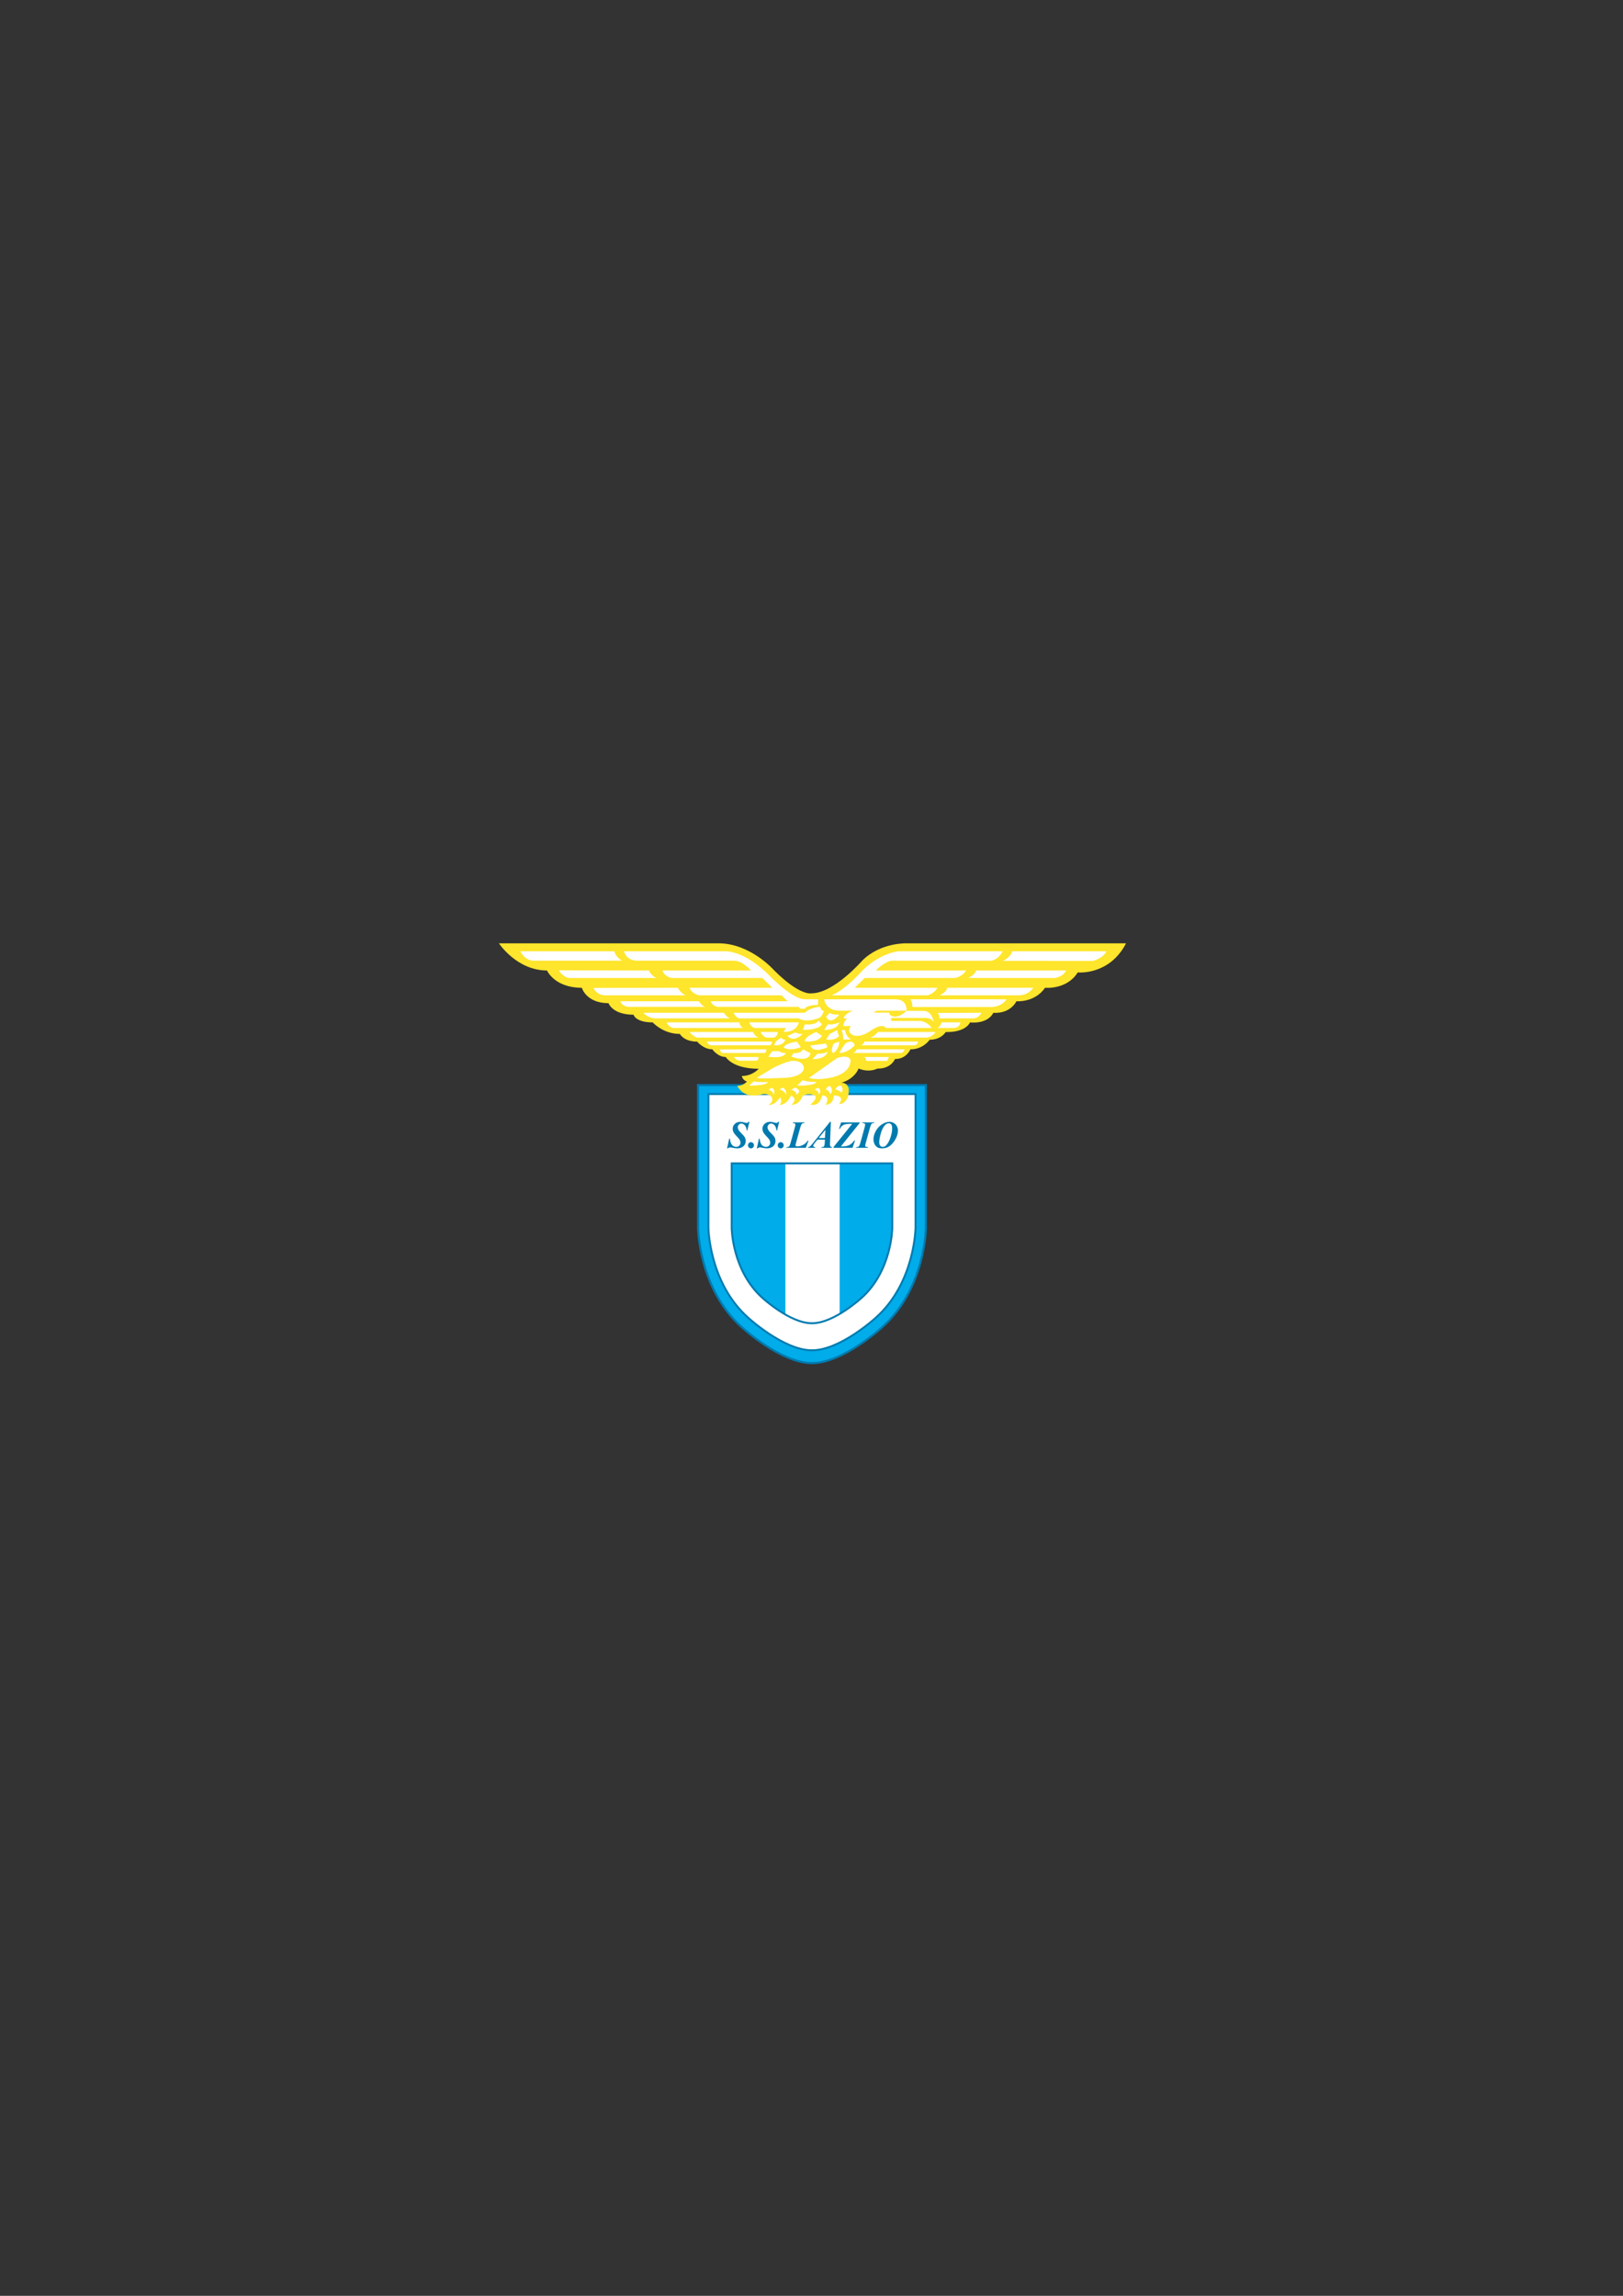 <svg enable-background="new 0 0 595.276 841.89" viewBox="0 0 595.276 841.89" xmlns="http://www.w3.org/2000/svg"><rect x="0" y="0" width="595.276" height="841.89" fill="#333333" stroke="none"/><path d="M 297.912 499.857 c 11.337 0 25.676 -13.172 25.676 -13.172 c 15.84 -14.172 16.006 -36.347 16.006 -36.347 v -52.432 h -83.563 v 52.432 c 0 0 .167 22.175 16.005 36.347 c 0 0 14.339 13.172 25.676 13.172 H 297.912 z" fill="#00acea" stroke="#007aae" stroke-width=".775"/><g><path d="M 287.955 490.711 L 287.955 422.504 L 268.039 422.504 L 268.039 471.677 Z" fill="#00acea"/><path d="M 288.06 422.504 H 307.975 V 490.711 H 288.06 Z" fill="#fff"/><path d="M 327.997 470.267 L 327.997 422.504 L 308.082 422.504 L 308.082 490.711 Z" fill="#00acea"/></g><path d="M 297.742 485.248 c -7.99 0 -18.094 -9.283 -18.094 -9.283 c -11.162 -9.987 -11.28 -25.614 -11.28 -25.614 v -23.733 h 58.89 v 23.733 c 0 0 -.118 15.627 -11.28 25.614 c 0 0 -10.104 9.283 -18.095 9.283 H 297.742 z M 297.903 495.159 c 10.307 0 23.342 -11.975 23.342 -11.975 c 14.399 -12.883 14.551 -33.042 14.551 -33.042 v -48.946 h -75.967 v 48.946 c 0 0 .151 20.159 14.55 33.042 c 0 0 13.036 11.975 23.342 11.975 H 297.903 z" fill="#fff" stroke="#007aae" stroke-width=".705"/><g><path d="M 183 345.926 c 0 0 6.521 9.957 17.625 9.957 c 0 0 2.731 6.345 12.778 6.345 c 0 0 1.586 5.641 9.781 5.641 c 0 0 1.41 4.229 9.164 4.229 c 0 0 .705 2.819 7.05 2.819 c 0 0 3.701 4.23 9.958 4.23 c 0 0 1.41 2.82 6.345 2.82 c 0 0 2.291 2.82 5.552 2.82 c 0 0 1.967 2.819 4.935 2.819 c 0 0 2.379 4.317 12.073 4.317 c 0 0 -2.203 2.645 -6.168 2.645 c 0 0 .264 1.586 1.851 2.026 c 0 0 -1.234 1.587 -3.525 1.587 c 0 0 1.498 3.524 5.728 3.524 c 4.23 0 3.173 -1.233 6.345 0 c 0 0 2.115 1.763 -.616 3.436 c 0 0 2.027 .559 4.23 -2.732 c 0 0 1.145 1.323 -.176 2.732 c 0 0 2.438 .323 4.229 -3.436 c 0 0 2.82 1.321 0 3.436 c 0 0 3.026 .323 4.318 -3.436 c 0 0 2.47 -.978 4.23 0 c 1.585 .881 -1.499 3.349 -1.499 3.349 s 3.349 1.146 4.319 -3.349 c 0 0 3.26 -.088 1.32 3.436 c 0 0 2.908 .089 2.908 -3.436 c 0 0 4.582 -.117 1.939 3.173 c 0 0 3.878 .089 3.613 -5.641 c 0 0 -.352 -2.202 -2.731 -2.202 c 0 0 4.494 -.97 6.345 -5.2 c 0 0 3.349 1.675 6.961 0 c 0 0 4.407 .44 6.433 -3.524 c 0 0 3.614 .44 5.642 -3.525 c 0 0 4.054 .352 7.049 -3.525 c 0 0 3.761 .264 5.874 -2.82 c 0 0 6.816 .441 8.931 -3.525 c 0 0 6.168 .882 8.548 -3.524 c 0 0 5.729 .705 8.459 -4.229 c 0 0 6.61 .616 10.486 -4.935 c 0 0 8.02 .793 11.985 -5.64 c 0 0 11.545 1.234 17.713 -10.662 h -80.544 c 0 0 -9.517 -.353 -16.214 6.345 c 0 0 -10.399 11.984 -18.594 11.984 c 0 0 -4.142 1.146 -13.747 -8.46 c 0 0 -8.636 -9.869 -20.356 -9.869 H 183 z" fill="#ffe52b"/><path d="M 281.844 399.533 c 0 0 1.821 .588 1.821 1.938 c 0 0 1.058 -1.527 -.528 -2.585 L 281.844 399.533 z" fill="#fff"/><path d="M 285.913 399.475 c 0 0 2.408 .822 2.408 2.174 c 0 0 .47 -1.763 -1.116 -2.82 L 285.913 399.475 z" fill="#fff"/><path d="M 298.764 399.533 c 0 0 1.586 .471 1.586 1.821 c 0 0 1.293 -1.41 -.294 -2.468 L 298.764 399.533 z" fill="#fff"/><path d="M 290.246 399.592 c 0 0 2.644 .94 1.645 1.998 c 0 0 2.879 -1.469 -.293 -2.762 L 290.246 399.592 z" fill="#fff"/><path d="M 302.935 399.533 c 0 0 1.528 .529 1.528 1.821 c 0 0 1.527 -1.469 -.117 -3.172 C 304.346 398.183 302.876 398.71 302.935 399.533 z" fill="#fff"/><path d="M 306.459 399.533 c 0 0 2.176 .529 1.999 1.234 c 0 0 1.233 -1.058 .059 -2.585 C 308.517 398.183 306.871 397.947 306.459 399.533 z" fill="#fff"/><path d="M 292.36 398.123 l 2.115 -2.056 c 0 0 .999 .705 4.876 .705 C 299.352 396.772 299.645 398.123 292.36 398.123 z" fill="#fff"/><path d="M 274.736 398.123 l 1.821 -1.644 c 0 0 -.294 .352 5.169 .352 C 281.727 396.831 281.316 398.123 274.736 398.123 z" fill="#fff"/><path d="M 277.556 395.244 l 5.64 -3.407 c 0 0 5.111 -2.819 7.754 -2.819 c 0 0 3.878 -.118 3.878 2.819 c 0 0 -.118 3.466 -8.401 3.466 C 286.427 395.303 277.791 395.715 277.556 395.244 z" fill="#fff"/><path d="M 296.767 395.244 l 9.869 -6.99 c 0 0 1.176 -.764 3.233 -.764 c 0 0 2.056 0 2.056 1.469 c 0 0 .588 5.698 -10.28 6.696 C 301.644 395.655 298.706 395.949 296.767 395.244 z" fill="#fff"/><path d="M 298 388.371 c 0 0 4.817 .294 5.64 -2.879 c 0 0 -.294 .882 -3.818 .94 L 298 388.371 z" fill="#fff"/><path d="M 290.246 387.49 l .764 -1.293 c 0 0 2.937 .235 3.466 -1.409 l 2.761 1.409 C 297.236 386.197 297.236 389.84 290.246 387.49 z" fill="#fff"/><path d="M 281.786 387.549 l 1.41 -2.057 h 2.761 c 0 0 .234 .646 2.115 .646 C 288.072 386.139 288.189 388.254 281.786 387.549 z" fill="#fff"/><path d="M 305.696 386.139 c 0 0 2.115 -1.351 2.115 -4.171 c 0 0 0 0 -2.057 .705 C 305.755 382.673 304.286 385.903 305.696 386.139 z" fill="#fff"/><path d="M 297.236 383.377 c 0 0 .47 3.173 6.286 .647 l -.588 -1.351 L 297.236 383.377 z" fill="#fff"/><path d="M 286.603 380.558 c 0 0 .118 .646 1.41 .705 c 0 0 -.47 2.291 -4.053 2.056 C 283.96 383.318 284.253 381.497 286.603 380.558 z" fill="#fff"/><path d="M 287.426 384.082 c 0 0 1.586 1.587 6.286 -.059 l -1.41 -1.997 C 292.302 382.026 288.424 382.261 287.426 384.082 z" fill="#fff"/><path d="M 291.773 378.56 c 0 0 .822 .646 2.526 .646 c 0 0 -3.172 3.407 -5.464 .647 L 291.773 378.56 z" fill="#fff"/><path d="M 295.181 381.909 c 0 0 4.759 .587 6.286 -2.057 l -2.115 -1.41 C 299.352 378.442 295.181 380.029 295.181 381.909 z" fill="#fff"/><path d="M 307.87 386.139 c 0 0 2.938 .117 5.581 -2.82 c 0 0 -.059 -1.058 -1.351 -1.351 c 0 0 -1.117 -.059 -2.058 .705 C 310.043 382.673 308.047 385.375 307.87 386.139 z" fill="#fff"/><path d="M 308.575 377.796 c 0 0 .705 .705 .705 3.407 h 2.762 c 0 0 -1.882 -1.233 -2.115 -3.466 L 308.575 377.796 z" fill="#fff"/><path d="M 307.106 377.737 c 0 0 .059 1.528 .705 2.057 c 0 0 -.999 1.88 -4.818 1.409 l 1.353 -2.056 L 307.106 377.737 z" fill="#fff"/><path d="M 302.289 377.679 l 1.35 -2.056 c 0 0 1.998 .352 4.172 -.706 C 307.811 374.917 307.399 377.679 302.289 377.679 z" fill="#fff"/><path d="M 302.993 372.803 l 1.353 -1.41 c 0 0 .294 .705 3.466 .705 C 307.811 372.098 304.58 376.268 302.993 372.803 z" fill="#fff"/><path d="M 300.115 374.213 l 1.352 1.352 c 0 0 -.705 2.114 -6.992 2.114 l .706 -2.056 C 295.181 375.623 299.469 376.093 300.115 374.213 z" fill="#fff"/><path d="M 269.096 371.392 c 0 0 .411 1.586 2.056 2.057 h 21.855 c 0 0 2.056 1.703 7.05 0 c 0 0 1.41 -.294 2.115 -2.762 c 0 0 -.822 .235 -1.41 -1.468 c 0 0 -3.114 -.06 -5.64 2.173 H 269.096 z" fill="#fff"/><path d="M 265.513 371.392 c .999 1.586 2.174 2.057 2.174 2.057 h -27.553 c 0 0 -2.35 -.059 -4.171 -2.057 H 265.513 z" fill="#fff"/><path d="M 271.152 374.917 c .294 1.646 1.41 2.057 1.41 2.057 h -25.32 c 0 0 -1.586 .118 -2.82 -2.057 H 271.152 z" fill="#fff"/><path d="M 274.795 374.917 c 0 0 .411 1.587 1.998 2.057 h 11.397 l -.763 1.41 c 0 0 4.464 .47 5.581 -3.467 H 274.795 z" fill="#fff"/><path d="M 252.882 378.442 c 0 0 1.41 1.704 2.82 2.057 h 22.5 c 0 0 -1.292 -.353 -1.997 -2.057 H 252.882 z" fill="#fff"/><path d="M 279.024 378.442 c 0 0 .176 1.233 1.998 2.057 h 2.82 c 1.469 -.529 1.41 -2.057 1.41 -2.057 H 279.024 z" fill="#fff"/><path d="M 259.227 381.968 c 0 0 .293 .764 1.35 1.351 h 21.855 c 0 0 .705 -.352 .705 -1.351 H 259.227 z" fill="#fff"/><path d="M 264.103 384.846 c 0 0 -.117 .588 .764 1.293 h 15.451 c .823 0 .764 -1.351 .764 -1.351 L 264.103 384.846 z" fill="#fff"/><path d="M 269.155 387.607 c 0 0 .646 1.175 2.115 1.352 h 6.227 c .881 -.412 .705 -1.352 .705 -1.352 H 269.155 z" fill="#fff"/><path d="M 305.051 364.989 h 35.189 c 0 0 2.468 -.646 3.584 -2.762 H 313.51 l 3.642 -3.583 h 33.017 c 0 0 2.703 -.353 4.171 -2.762 h -33.135 c 0 0 3.584 -3.583 6.053 -3.583 l 36.247 .023 c 0 0 2.761 -.376 4.23 -3.49 h -38.068 c 0 0 -6.697 .47 -13.337 7.05 C 316.329 355.883 310.572 362.581 305.051 364.989 z" fill="#fff"/><path d="M 371.261 348.833 c 0 0 -.412 2.175 -3.468 3.525 l 33.075 .012 c 0 0 3.701 -.893 4.935 -3.537 H 371.261 z" fill="#fff"/><path d="M 357.923 355.883 c 0 0 .059 1.352 -2.819 2.762 h 31.666 c 0 0 3.172 -.353 4.228 -2.762 H 357.923 z" fill="#fff"/><path d="M 347.349 362.228 c 0 0 .117 1.47 -2.761 2.762 h 28.845 c 0 0 3.173 .353 5.582 -2.762 H 347.349 z" fill="#fff"/><path d="M 333.955 366.458 c 0 0 .704 1.116 .704 2.82 H 362.8 c 0 0 4.112 .47 6.403 -2.82 H 333.955 z" fill="#fff"/><path d="M 227.502 367.163 c 0 0 .412 1.645 2.82 2.057 h 28.2 c 0 0 -1.175 -.412 -2.174 -2.057 H 227.502 z" fill="#fff"/><path d="M 217.632 362.287 c 0 0 1.234 2.702 4.23 2.702 h 29.55 c 0 0 -2.115 -1.058 -2.761 -2.762 L 217.632 362.287 z" fill="#fff"/><path d="M 204.943 355.824 c 0 0 1.645 2.82 4.229 2.82 h 31.665 c 0 0 -1.997 -.705 -2.82 -2.762 L 204.943 355.824 z" fill="#fff"/><path d="M 190.843 348.833 c 0 0 1.587 3.467 4.935 3.467 h 32.371 c 0 0 -2.409 -1.352 -2.82 -3.467 H 190.843 z" fill="#fff"/><path d="M 300.057 366.458 v 2.056 c 0 0 -4.171 -.059 -4.876 1.41 h -.881 c 0 0 -1.058 .235 -1.292 -.704 h -29.551 c 0 0 -2.056 -.06 -2.82 -2.057 h 28.199 l -2.173 -2.174 h -30.197 c 0 0 -2.703 -.411 -3.584 -2.762 h 30.373 l -3.643 -3.583 h -33.075 c 0 0 -2.703 -.235 -3.584 -2.762 h 32.488 c 0 0 -3.172 -3.583 -6.168 -3.583 h -36.13 c 0 0 -3.525 -.235 -4.23 -3.467 h 37.364 c 0 0 6.815 -.117 15.451 8.46 c 0 0 8.637 9.165 13.513 9.165 H 300.057 z" fill="#fff"/><path d="M 343.883 371.451 c 0 0 .647 .412 .647 1.998 h 12.631 c 0 0 1.821 -.059 2.82 -2.057 L 343.883 371.451 z" fill="#fff"/><path d="M 343.824 376.974 c 0 0 1.293 -.646 1.469 -2.057 h 6.933 c 0 0 .059 1.646 -2.115 2.057 H 343.824 z" fill="#fff"/><path d="M 319.15 380.499 c 0 0 1.645 -.411 2.819 -2.057 h 21.148 c 0 0 -1.115 2.057 -3.643 2.057 H 319.15 z" fill="#fff"/><path d="M 315.684 383.318 c 0 0 .939 -.176 1.352 -1.351 h 19.739 c 0 0 -.352 1.351 -1.41 1.351 H 315.684 z" fill="#fff"/><path d="M 312.805 386.139 c 0 0 .822 -.059 1.41 -1.351 h 17.566 c 0 0 -.353 1.292 -1.409 1.351 H 312.805 z" fill="#fff"/><path d="M 317.035 387.607 c 0 0 .587 .411 .704 1.41 h 7.696 c 0 0 .117 -.764 .705 -1.41 H 317.035 z" fill="#fff"/><path d="M 332.485 370.629 c 0 0 .47 -4.171 -4.113 -4.171 h -26.083 c 0 0 .41 4.171 5.698 4.171 h 4.817 c 0 0 -2.878 .999 -3.466 2.82 h 1.409 c 0 0 -1.409 1.116 -1.409 2.819 h 2.762 c 0 0 -1.528 1.527 0 2.82 c 0 0 2.231 2.526 7.755 -1.469 c 0 0 2.349 -1.527 3.583 -1.352 c 0 0 1.058 -.117 1.409 .705 h 16.804 c 0 0 -1 -2.057 -4.055 -2.585 h -10.75 v -1.092 l 12.747 -.024 c 0 0 2.292 .118 2.82 1.586 c 0 0 -.331 -4.171 -3.818 -4.171 h -6.087 c 0 0 -2.138 2.115 -4.195 2.115 c 0 0 -2.173 .059 -2.173 -1.469 h -5.581 c 0 0 .294 -.705 1.586 -.705 H 332.485 z" fill="#fff"/></g><path d="M 274.865 411.379 l -.771 3.172 h -.22 c -.051 -.494 -.137 -.89 -.26 -1.188 c -.183 -.43 -.428 -.762 -.734 -.996 c -.306 -.232 -.634 -.35 -.986 -.35 c -.343 0 -.643 .137 -.901 .408 c -.259 .273 -.388 .579 -.388 .922 c 0 .338 .09 .671 .271 .999 c .18 .327 .606 .818 1.277 1.477 c .536 .525 .897 .979 1.083 1.357 c .186 .38 .278 .791 .278 1.234 c 0 .498 -.128 .958 -.383 1.378 c -.255 .421 -.627 .746 -1.117 .978 c -.49 .23 -1.042 .347 -1.657 .347 c -.382 0 -.86 -.06 -1.434 -.177 c -.574 -.117 -.957 -.177 -1.145 -.177 c -.151 0 -.287 .024 -.406 .072 c -.121 .049 -.265 .143 -.435 .281 h -.264 l .783 -3.569 h .252 c .054 .63 .176 1.167 .363 1.61 c .186 .441 .453 .787 .799 1.035 c .346 .247 .74 .372 1.183 .372 c .438 0 .805 -.149 1.1 -.452 c .295 -.301 .443 -.653 .443 -1.059 c 0 -.344 -.083 -.676 -.249 -.992 c -.167 -.317 -.547 -.778 -1.141 -1.382 c -.595 -.603 -1.005 -1.143 -1.231 -1.62 c -.163 -.353 -.243 -.73 -.243 -1.129 c 0 -.692 .262 -1.291 .785 -1.796 c .523 -.505 1.209 -.757 2.059 -.757 c .38 0 .883 .087 1.508 .264 c .367 .103 .626 .155 .777 .155 c .129 0 .244 -.027 .345 -.084 c .1 -.057 .218 -.168 .351 -.335 H 274.865 z" fill="#007aae"/><path d="M 275.439 418.848 c .306 0 .565 .111 .778 .331 c .212 .222 .319 .489 .319 .802 c 0 .315 -.108 .582 -.324 .805 c -.215 .221 -.473 .332 -.774 .332 c -.302 0 -.557 -.111 -.768 -.332 c -.211 -.223 -.316 -.489 -.316 -.805 c 0 -.313 .105 -.58 .316 -.802 C 274.881 418.959 275.137 418.848 275.439 418.848 z" fill="#007aae"/><path d="M 285.777 411.379 l -.772 3.172 h -.219 c -.05 -.494 -.138 -.89 -.26 -1.188 c -.183 -.43 -.428 -.762 -.734 -.996 c -.306 -.232 -.635 -.35 -.987 -.35 c -.342 0 -.643 .137 -.901 .408 c -.258 .273 -.387 .579 -.387 .922 c 0 .338 .09 .671 .271 .999 c .18 .327 .606 .818 1.277 1.477 c .537 .525 .897 .979 1.083 1.357 c .185 .38 .278 .791 .278 1.234 c 0 .498 -.128 .958 -.383 1.378 c -.255 .421 -.627 .746 -1.117 .978 c -.49 .23 -1.042 .347 -1.658 .347 c -.382 0 -.86 -.06 -1.434 -.177 c -.574 -.117 -.956 -.177 -1.144 -.177 c -.152 0 -.288 .024 -.407 .072 c -.119 .049 -.264 .143 -.434 .281 h -.265 l .784 -3.569 h .252 c .055 .63 .177 1.167 .363 1.61 c .187 .441 .454 .787 .799 1.035 c .346 .247 .741 .372 1.184 .372 c .438 0 .804 -.149 1.1 -.452 c .295 -.301 .443 -.653 .443 -1.059 c 0 -.344 -.083 -.676 -.25 -.992 c -.167 -.317 -.547 -.778 -1.141 -1.382 c -.594 -.603 -1.005 -1.143 -1.232 -1.62 c -.161 -.353 -.242 -.73 -.242 -1.129 c 0 -.692 .262 -1.291 .784 -1.796 c .524 -.505 1.21 -.757 2.059 -.757 c .38 0 .883 .087 1.508 .264 c .367 .103 .627 .155 .778 .155 c .128 0 .243 -.027 .344 -.084 c .101 -.057 .218 -.168 .351 -.335 H 285.777 z" fill="#007aae"/><path d="M 286.35 418.848 c .306 0 .565 .111 .778 .331 c .213 .222 .32 .489 .32 .802 c 0 .315 -.108 .582 -.324 .805 c -.215 .221 -.473 .332 -.774 .332 s -.557 -.111 -.767 -.332 c -.21 -.223 -.316 -.489 -.316 -.805 c 0 -.313 .106 -.58 .316 -.802 C 285.793 418.959 286.049 418.848 286.35 418.848 z" fill="#007aae"/><path d="M 295.547 420.917 h -7.161 l .069 -.241 c .422 0 .732 -.087 .929 -.26 c .197 -.175 .379 -.564 .544 -1.171 l 1.654 -6.012 c .092 -.33 .138 -.591 .138 -.779 c 0 -.185 -.065 -.331 -.196 -.441 c -.13 -.11 -.392 -.175 -.781 -.194 l .075 -.241 h 4.308 l -.076 .241 c -.413 .011 -.722 .108 -.926 .294 c -.205 .186 -.387 .565 -.547 1.136 l -1.514 5.489 c -.192 .698 -.289 1.122 -.289 1.273 c 0 .092 .049 .178 .148 .258 c .099 .081 .258 .121 .478 .121 c .735 0 1.442 -.176 2.122 -.526 c .68 -.349 1.256 -.871 1.73 -1.567 h .286 L 295.547 420.917 z" fill="#007aae"/><path d="M 300.301 417.327 l 2.438 -3.035 l -.177 3.035 H 300.301 z M 302.496 419.089 c -.023 .513 -.085 .873 -.185 1.081 c -.102 .207 -.215 .343 -.336 .407 c -.061 .029 -.279 .061 -.66 .099 l -.075 .241 h 3.888 l .063 -.241 c -.278 -.023 -.477 -.105 -.598 -.249 c -.119 -.143 -.181 -.37 -.181 -.685 c 0 -.082 .008 -.324 .022 -.723 l .31 -7.641 h -.309 l -6.333 7.893 c -.46 .576 -.811 .956 -1.053 1.141 c -.184 .134 -.395 .221 -.633 .263 l -.069 .241 h 2.664 v -.241 c -.261 -.015 -.449 -.067 -.56 -.163 c -.113 -.093 -.169 -.196 -.169 -.307 c 0 -.107 .022 -.213 .069 -.319 c .055 -.138 .144 -.292 .268 -.463 l .628 -.782 l .578 -.72 h 2.737 L 302.496 419.089 z" fill="#007aae"/><path d="M 315.287 411.839 l -6.871 8.551 h .537 c 1.069 0 1.928 -.167 2.578 -.501 c .648 -.334 1.249 -.888 1.8 -1.658 h .275 l -.936 2.686 h -6.965 v -.265 l 6.851 -8.525 h -.84 c -1.072 0 -1.87 .14 -2.389 .416 c -.518 .278 -.964 .749 -1.335 1.413 h -.262 l .765 -2.379 h 6.792 V 411.839 z" fill="#007aae"/><path d="M 316.245 411.818 l .076 -.241 h 4.382 l -.081 .241 c -.4 0 -.705 .095 -.914 .279 c -.207 .185 -.39 .572 -.547 1.161 l -1.649 5.979 c -.119 .426 -.18 .71 -.18 .854 c 0 .166 .063 .297 .187 .39 c .155 .121 .454 .185 .895 .194 l -.068 .241 h -4.438 l .075 -.241 c .44 0 .765 -.089 .971 -.267 c .206 -.179 .395 -.568 .565 -1.17 l 1.648 -5.979 c .102 -.372 .152 -.651 .152 -.842 c 0 -.171 -.062 -.307 -.187 -.403 C 317.009 411.917 316.713 411.853 316.245 411.818 z" fill="#007aae"/><path d="M 326.891 412.352 c .225 .281 .338 .735 .338 1.363 c 0 1.002 -.212 2.145 -.637 3.429 c -.423 1.284 -.97 2.257 -1.638 2.921 c -.338 .334 -.744 .501 -1.224 .501 c -.363 0 -.662 -.143 -.894 -.429 c -.232 -.286 -.349 -.709 -.349 -1.267 c 0 -.654 .119 -1.472 .358 -2.451 c .238 -.979 .494 -1.754 .765 -2.323 c .271 -.57 .537 -1.009 .8 -1.315 c .262 -.306 .515 -.525 .758 -.655 c .243 -.13 .537 -.195 .885 -.195 C 326.387 411.93 326.665 412.07 326.891 412.352 z M 325.902 420.533 c .884 -.521 1.681 -1.362 2.389 -2.526 c .707 -1.164 1.061 -2.323 1.061 -3.48 c 0 -.516 -.135 -1.028 -.406 -1.536 c -.27 -.507 -.649 -.903 -1.137 -1.186 c -.489 -.283 -1.002 -.425 -1.543 -.425 c -.922 0 -1.855 .309 -2.804 .929 c -.947 .619 -1.701 1.444 -2.261 2.476 c -.56 1.031 -.839 2.055 -.839 3.069 c 0 .504 .111 1.02 .334 1.549 c .223 .531 .556 .949 .999 1.256 c .445 .307 1.026 .46 1.747 .46 C 324.413 421.117 325.234 420.922 325.902 420.533 z" fill="#007aae"/></svg>